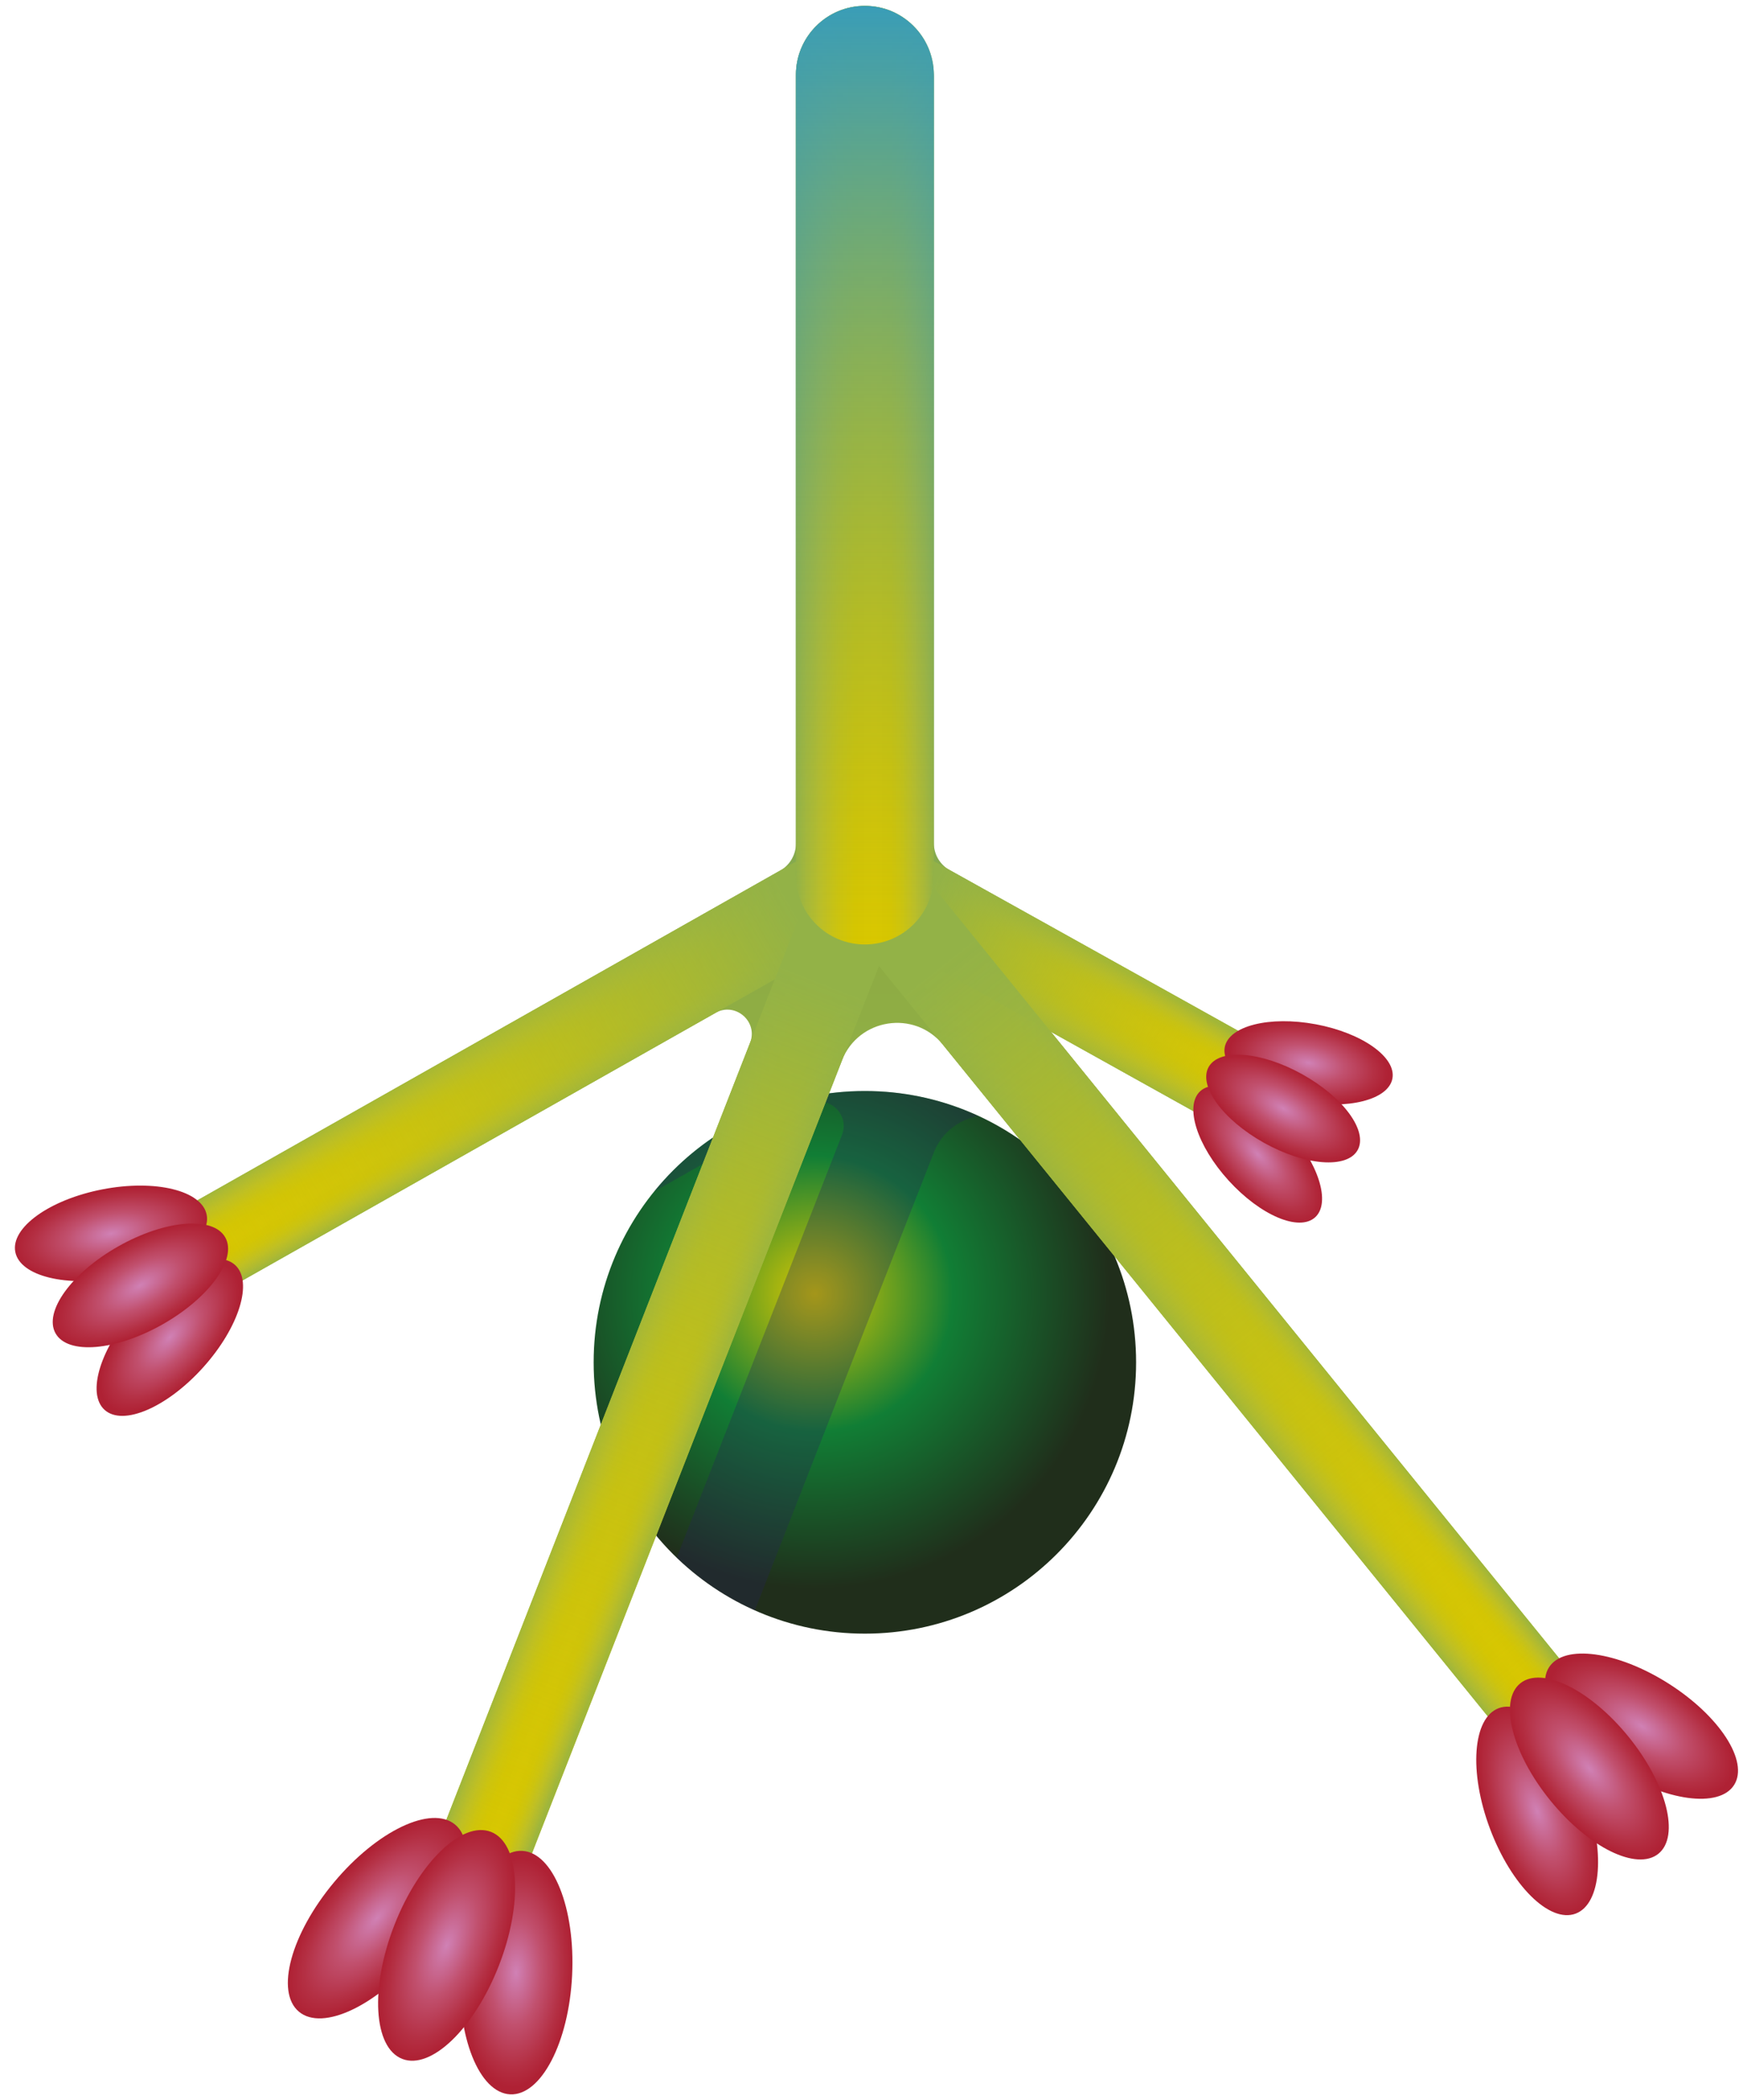 <svg width="93" height="112" viewBox="0 0 93 112" fill="none" xmlns="http://www.w3.org/2000/svg">
<path d="M46.146 87.135C54.139 87.135 60.618 80.656 60.618 72.664C60.618 64.671 54.139 58.192 46.146 58.192C38.154 58.192 31.675 64.671 31.675 72.664C31.675 80.656 38.154 87.135 46.146 87.135Z" fill="url(#paint0_radial_92_5468)"/>
<path opacity="0.3" d="M34.911 63.549L43.077 58.931C44.141 58.329 45.37 59.395 44.925 60.533L36.11 83.075C37.318 84.239 38.725 85.194 40.279 85.885L49.826 61.473C50.254 60.379 51.18 59.716 52.192 59.528C50.35 58.679 48.307 58.192 46.147 58.192C41.61 58.192 37.565 60.282 34.911 63.549Z" fill="#262458"/>
<path d="M86.707 92.785L56.069 55.03L67.271 61.27C67.649 61.48 68.058 61.581 68.462 61.581C69.323 61.581 70.158 61.126 70.607 60.321C71.266 59.137 70.841 57.643 69.658 56.984C69.658 56.984 56.906 49.883 50.676 46.413C50.149 46.12 49.826 45.566 49.826 44.963V4.129C49.826 2.35 48.623 0.719 46.875 0.384C44.524 -0.068 42.467 1.723 42.467 3.993V44.989C42.467 45.59 42.144 46.145 41.62 46.441L6.416 66.35C5.28 66.993 4.715 68.406 5.265 69.589C5.688 70.498 6.576 71.013 7.494 71.013C7.903 71.013 8.318 70.91 8.7 70.695L38.172 54.025C39.235 53.423 40.465 54.49 40.02 55.627L21.599 102.732C21.123 103.948 21.58 105.402 22.756 105.969C23.105 106.137 23.471 106.216 23.829 106.216C24.809 106.216 25.735 105.624 26.114 104.656L44.92 56.567C45.802 54.312 48.79 53.846 50.316 55.727L82.897 95.876C83.382 96.474 84.09 96.783 84.803 96.783C85.346 96.783 85.893 96.603 86.347 96.235C87.4 95.381 87.56 93.837 86.707 92.785Z" fill="url(#paint1_linear_92_5468)"/>
<path d="M68.462 61.58C68.058 61.58 67.648 61.48 67.27 61.27L44.953 48.839C43.77 48.18 43.345 46.686 44.004 45.502C44.663 44.32 46.157 43.894 47.34 44.553L69.657 56.984C70.841 57.643 71.266 59.137 70.607 60.321C70.158 61.126 69.323 61.58 68.462 61.58Z" fill="url(#paint2_linear_92_5468)"/>
<path d="M7.494 71.013C6.638 71.013 5.808 70.565 5.357 69.768C4.69 68.588 5.105 67.091 6.284 66.425L44.939 44.561C46.118 43.894 47.615 44.309 48.281 45.488C48.948 46.667 48.533 48.164 47.354 48.831L8.7 70.695C8.318 70.91 7.903 71.013 7.494 71.013Z" fill="url(#paint3_linear_92_5468)"/>
<path d="M84.803 96.783C84.09 96.783 83.382 96.473 82.897 95.876L44.242 48.242C43.388 47.19 43.549 45.645 44.601 44.791C45.652 43.94 47.197 44.098 48.051 45.151L86.707 92.785C87.56 93.837 87.4 95.381 86.347 96.235C85.893 96.603 85.346 96.783 84.803 96.783Z" fill="url(#paint4_linear_92_5468)"/>
<path d="M23.829 106.216C23.532 106.216 23.229 106.161 22.936 106.047C21.674 105.553 21.052 104.131 21.545 102.869L43.862 45.803C44.355 44.54 45.777 43.918 47.04 44.411C48.302 44.905 48.924 46.328 48.431 47.589L26.114 104.656C25.735 105.624 24.809 106.216 23.829 106.216Z" fill="url(#paint5_linear_92_5468)"/>
<path d="M68.462 61.58C68.058 61.58 67.648 61.48 67.27 61.27L44.953 48.839C43.77 48.18 43.345 46.686 44.004 45.502C44.663 44.32 46.157 43.894 47.34 44.553L69.657 56.984C70.841 57.643 71.266 59.137 70.607 60.321C70.158 61.126 69.323 61.58 68.462 61.58Z" fill="url(#paint6_linear_92_5468)"/>
<path d="M7.494 71.013C6.638 71.013 5.808 70.565 5.357 69.768C4.69 68.588 5.105 67.091 6.284 66.425L44.939 44.561C46.118 43.894 47.615 44.309 48.281 45.488C48.948 46.667 48.533 48.164 47.354 48.831L8.7 70.695C8.318 70.91 7.903 71.013 7.494 71.013Z" fill="url(#paint7_linear_92_5468)"/>
<path d="M84.803 96.783C84.09 96.783 83.382 96.473 82.897 95.876L44.242 48.242C43.388 47.19 43.549 45.645 44.601 44.791C45.652 43.94 47.197 44.098 48.051 45.151L86.707 92.785C87.56 93.837 87.4 95.381 86.347 96.235C85.893 96.603 85.346 96.783 84.803 96.783Z" fill="url(#paint8_linear_92_5468)"/>
<path d="M23.829 106.216C23.532 106.216 23.229 106.161 22.936 106.047C21.674 105.553 21.052 104.131 21.545 102.869L43.862 45.803C44.355 44.54 45.777 43.918 47.04 44.411C48.302 44.905 48.924 46.328 48.431 47.589L26.114 104.656C25.735 105.624 24.809 106.216 23.829 106.216Z" fill="url(#paint9_linear_92_5468)"/>
<path d="M22.412 104.229C24.715 101.474 25.554 98.382 24.287 97.323C23.02 96.264 20.127 97.639 17.824 100.394C15.522 103.149 14.682 106.24 15.949 107.299C17.216 108.358 20.11 106.983 22.412 104.229Z" fill="url(#paint10_radial_92_5468)"/>
<path d="M24.554 105.066C24.731 101.48 26.212 98.639 27.861 98.721C29.51 98.802 30.703 101.775 30.526 105.361C30.349 108.947 28.868 111.788 27.219 111.707C25.57 111.625 24.377 108.652 24.554 105.066Z" fill="url(#paint11_radial_92_5468)"/>
<path d="M26.614 104.851C27.922 101.508 27.735 98.309 26.197 97.708C24.659 97.107 22.352 99.33 21.045 102.674C19.737 106.017 19.924 109.216 21.462 109.817C22.999 110.418 25.306 108.195 26.614 104.851Z" fill="url(#paint12_radial_92_5468)"/>
<path d="M84.537 95.646C83.404 92.619 81.357 90.589 79.965 91.11C78.574 91.631 78.364 94.507 79.497 97.533C80.63 100.559 82.677 102.59 84.069 102.069C85.461 101.547 85.67 98.672 84.537 95.646Z" fill="url(#paint13_radial_92_5468)"/>
<path d="M86.144 94.342C83.416 92.61 81.85 90.189 82.647 88.934C83.444 87.679 86.301 88.066 89.029 89.798C91.757 91.53 93.323 93.951 92.526 95.206C91.73 96.461 88.872 96.074 86.144 94.342Z" fill="url(#paint14_radial_92_5468)"/>
<path d="M86.891 92.634C84.855 90.125 82.269 88.85 81.115 89.786C79.961 90.723 80.676 93.516 82.713 96.025C84.749 98.534 87.335 99.809 88.489 98.873C89.643 97.936 88.927 95.143 86.891 92.634Z" fill="url(#paint15_radial_92_5468)"/>
<path d="M6.377 68.133C9.197 67.587 11.279 66.093 11.028 64.796C10.777 63.499 8.287 62.891 5.467 63.437C2.647 63.983 0.565 65.477 0.816 66.774C1.067 68.071 3.557 68.68 6.377 68.133Z" fill="url(#paint16_radial_92_5468)"/>
<path d="M7.283 69.734C9.204 67.599 11.557 66.584 12.539 67.468C13.521 68.351 12.76 70.799 10.839 72.934C8.918 75.069 6.564 76.084 5.582 75.201C4.6 74.317 5.362 71.87 7.283 69.734Z" fill="url(#paint17_radial_92_5468)"/>
<path d="M8.669 70.641C11.169 69.227 12.669 67.149 12.018 65.999C11.368 64.849 8.814 65.063 6.314 66.478C3.814 67.892 2.314 69.97 2.965 71.12C3.615 72.27 6.169 72.055 8.669 70.641Z" fill="url(#paint18_radial_92_5468)"/>
<path d="M68.653 60.154C66.96 58.297 64.895 57.422 64.041 58.201C63.187 58.98 63.867 61.117 65.56 62.974C67.253 64.831 69.318 65.706 70.172 64.927C71.027 64.148 70.347 62.012 68.653 60.154Z" fill="url(#paint19_radial_92_5468)"/>
<path d="M69.437 58.748C66.966 58.286 65.136 56.99 65.348 55.854C65.561 54.718 67.735 54.172 70.206 54.633C72.676 55.095 74.507 56.391 74.294 57.527C74.082 58.663 71.907 59.21 69.437 58.748Z" fill="url(#paint20_radial_92_5468)"/>
<path d="M69.482 57.299C67.287 56.076 65.051 55.903 64.488 56.913C63.926 57.922 65.25 59.733 67.445 60.956C69.641 62.179 71.877 62.352 72.439 61.342C73.002 60.332 71.678 58.522 69.482 57.299Z" fill="url(#paint21_radial_92_5468)"/>
<path d="M46.146 50.375C44.115 50.375 42.467 48.728 42.467 46.696V3.993C42.467 1.961 44.115 0.313 46.146 0.313C48.178 0.313 49.826 1.961 49.826 3.993V46.696C49.826 48.728 48.178 50.375 46.146 50.375Z" fill="url(#paint22_linear_92_5468)"/>
<path d="M46.146 50.375C44.115 50.375 42.467 48.728 42.467 46.696V3.993C42.467 1.961 44.115 0.313 46.146 0.313C48.178 0.313 49.826 1.961 49.826 3.993V46.696C49.826 48.728 48.178 50.375 46.146 50.375Z" fill="url(#paint23_linear_92_5468)"/>
<defs>
<radialGradient id="paint0_radial_92_5468" cx="0" cy="0" r="1" gradientUnits="userSpaceOnUse" gradientTransform="translate(43.486 69.008) scale(15.711 15.711)">
<stop offset="0.002" stop-color="#D9C700"/>
<stop offset="0.071" stop-color="#BDBD0A"/>
<stop offset="0.467" stop-color="#117E35"/>
<stop offset="1" stop-color="#202E1B"/>
</radialGradient>
<linearGradient id="paint1_linear_92_5468" x1="46.154" y1="106.216" x2="46.154" y2="0.314" gradientUnits="userSpaceOnUse">
<stop offset="0.002" stop-color="#D9C700"/>
<stop offset="0.423" stop-color="#93B247"/>
<stop offset="0.524" stop-color="#8DAB43"/>
<stop offset="0.999" stop-color="#3A9DB7"/>
</linearGradient>
<linearGradient id="paint2_linear_92_5468" x1="56.109" y1="55.057" x2="58.413" y2="50.923" gradientUnits="userSpaceOnUse">
<stop stop-color="#93B247"/>
<stop offset="0.07" stop-color="#A6B83B"/>
<stop offset="0.183" stop-color="#BDBF27"/>
<stop offset="0.302" stop-color="#CDC40E"/>
<stop offset="0.427" stop-color="#D6C600"/>
<stop offset="0.57" stop-color="#D9C700"/>
<stop offset="0.677" stop-color="#D6C600"/>
<stop offset="0.772" stop-color="#CDC40F"/>
<stop offset="0.861" stop-color="#BDBF28"/>
<stop offset="0.947" stop-color="#A6B73B"/>
<stop offset="1" stop-color="#93B247"/>
</linearGradient>
<linearGradient id="paint3_linear_92_5468" x1="25.587" y1="55.44" x2="28.02" y2="59.761" gradientUnits="userSpaceOnUse">
<stop stop-color="#93B247"/>
<stop offset="0.07" stop-color="#A6B83B"/>
<stop offset="0.183" stop-color="#BDBF27"/>
<stop offset="0.302" stop-color="#CDC40E"/>
<stop offset="0.427" stop-color="#D6C600"/>
<stop offset="0.57" stop-color="#D9C700"/>
<stop offset="0.677" stop-color="#D6C600"/>
<stop offset="0.772" stop-color="#CDC40F"/>
<stop offset="0.861" stop-color="#BDBF28"/>
<stop offset="0.947" stop-color="#A6B73B"/>
<stop offset="1" stop-color="#93B247"/>
</linearGradient>
<linearGradient id="paint4_linear_92_5468" x1="63.659" y1="71.97" x2="67.434" y2="68.94" gradientUnits="userSpaceOnUse">
<stop stop-color="#93B247"/>
<stop offset="0.07" stop-color="#A6B83B"/>
<stop offset="0.183" stop-color="#BDBF27"/>
<stop offset="0.302" stop-color="#CDC40E"/>
<stop offset="0.427" stop-color="#D6C600"/>
<stop offset="0.57" stop-color="#D9C700"/>
<stop offset="0.677" stop-color="#D6C600"/>
<stop offset="0.772" stop-color="#CDC40F"/>
<stop offset="0.861" stop-color="#BDBF28"/>
<stop offset="0.947" stop-color="#A6B73B"/>
<stop offset="1" stop-color="#93B247"/>
</linearGradient>
<linearGradient id="paint5_linear_92_5468" x1="32.628" y1="74.312" x2="37.098" y2="76.05" gradientUnits="userSpaceOnUse">
<stop stop-color="#93B247"/>
<stop offset="0.07" stop-color="#A6B83B"/>
<stop offset="0.183" stop-color="#BDBF27"/>
<stop offset="0.302" stop-color="#CDC40E"/>
<stop offset="0.427" stop-color="#D6C600"/>
<stop offset="0.57" stop-color="#D9C700"/>
<stop offset="0.677" stop-color="#D6C600"/>
<stop offset="0.772" stop-color="#CDC40F"/>
<stop offset="0.861" stop-color="#BDBF28"/>
<stop offset="0.947" stop-color="#A6B73B"/>
<stop offset="1" stop-color="#93B247"/>
</linearGradient>
<linearGradient id="paint6_linear_92_5468" x1="70.596" y1="60.497" x2="46.07" y2="46.499" gradientUnits="userSpaceOnUse">
<stop offset="0.002" stop-color="#D9C700" stop-opacity="0"/>
<stop offset="0.873" stop-color="#93B247"/>
</linearGradient>
<linearGradient id="paint7_linear_92_5468" x1="5.351" y1="69.971" x2="47.808" y2="45.561" gradientUnits="userSpaceOnUse">
<stop offset="0.002" stop-color="#D9C700" stop-opacity="0"/>
<stop offset="0.873" stop-color="#93B247"/>
</linearGradient>
<linearGradient id="paint8_linear_92_5468" x1="86.167" y1="96.379" x2="44.982" y2="44.898" gradientUnits="userSpaceOnUse">
<stop offset="0.002" stop-color="#D9C700" stop-opacity="0"/>
<stop offset="0.873" stop-color="#93B247"/>
</linearGradient>
<linearGradient id="paint9_linear_92_5468" x1="22.993" y1="106.069" x2="46.92" y2="44.552" gradientUnits="userSpaceOnUse">
<stop offset="0.002" stop-color="#D9C700" stop-opacity="0"/>
<stop offset="0.873" stop-color="#93B247"/>
</linearGradient>
<radialGradient id="paint10_radial_92_5468" cx="0" cy="0" r="1" gradientUnits="userSpaceOnUse" gradientTransform="translate(20.117 102.309) rotate(40.197) scale(2.865 6.474)">
<stop stop-color="#D081B5"/>
<stop offset="0.459" stop-color="#C1506E"/>
<stop offset="0.828" stop-color="#B42F43"/>
<stop offset="1" stop-color="#AF2134"/>
</radialGradient>
<radialGradient id="paint11_radial_92_5468" cx="0" cy="0" r="1" gradientUnits="userSpaceOnUse" gradientTransform="translate(27.536 105.208) rotate(2.66) scale(2.965 6.123)">
<stop stop-color="#D081B5"/>
<stop offset="0.459" stop-color="#C1506E"/>
<stop offset="0.828" stop-color="#B42F43"/>
<stop offset="1" stop-color="#AF2134"/>
</radialGradient>
<radialGradient id="paint12_radial_92_5468" cx="0" cy="0" r="1" gradientUnits="userSpaceOnUse" gradientTransform="translate(23.831 103.761) rotate(21.359) scale(2.958 6.354)">
<stop stop-color="#D081B5"/>
<stop offset="0.459" stop-color="#C1506E"/>
<stop offset="0.828" stop-color="#B42F43"/>
<stop offset="1" stop-color="#AF2134"/>
</radialGradient>
<radialGradient id="paint13_radial_92_5468" cx="0" cy="0" r="1" gradientUnits="userSpaceOnUse" gradientTransform="translate(82.016 96.595) rotate(-20.223) scale(2.579 5.827)">
<stop stop-color="#D081B5"/>
<stop offset="0.459" stop-color="#C1506E"/>
<stop offset="0.828" stop-color="#B42F43"/>
<stop offset="1" stop-color="#AF2134"/>
</radialGradient>
<radialGradient id="paint14_radial_92_5468" cx="0" cy="0" r="1" gradientUnits="userSpaceOnUse" gradientTransform="translate(87.59 92.07) rotate(-57.758) scale(2.669 5.511)">
<stop stop-color="#D081B5"/>
<stop offset="0.459" stop-color="#C1506E"/>
<stop offset="0.828" stop-color="#B42F43"/>
<stop offset="1" stop-color="#AF2134"/>
</radialGradient>
<radialGradient id="paint15_radial_92_5468" cx="0" cy="0" r="1" gradientUnits="userSpaceOnUse" gradientTransform="translate(84.799 94.325) rotate(-39.058) scale(2.662 5.718)">
<stop stop-color="#D081B5"/>
<stop offset="0.459" stop-color="#C1506E"/>
<stop offset="0.828" stop-color="#B42F43"/>
<stop offset="1" stop-color="#AF2134"/>
</radialGradient>
<radialGradient id="paint16_radial_92_5468" cx="0" cy="0" r="1" gradientUnits="userSpaceOnUse" gradientTransform="translate(5.922 65.795) rotate(79.345) scale(2.292 5.179)">
<stop stop-color="#D081B5"/>
<stop offset="0.459" stop-color="#C1506E"/>
<stop offset="0.828" stop-color="#B42F43"/>
<stop offset="1" stop-color="#AF2134"/>
</radialGradient>
<radialGradient id="paint17_radial_92_5468" cx="0" cy="0" r="1" gradientUnits="userSpaceOnUse" gradientTransform="translate(9.063 71.323) rotate(41.806) scale(2.372 4.899)">
<stop stop-color="#D081B5"/>
<stop offset="0.459" stop-color="#C1506E"/>
<stop offset="0.828" stop-color="#B42F43"/>
<stop offset="1" stop-color="#AF2134"/>
</radialGradient>
<radialGradient id="paint18_radial_92_5468" cx="0" cy="0" r="1" gradientUnits="userSpaceOnUse" gradientTransform="translate(7.49 68.558) rotate(60.507) scale(2.366 5.083)">
<stop stop-color="#D081B5"/>
<stop offset="0.459" stop-color="#C1506E"/>
<stop offset="0.828" stop-color="#B42F43"/>
<stop offset="1" stop-color="#AF2134"/>
</radialGradient>
<radialGradient id="paint19_radial_92_5468" cx="0" cy="0" r="1" gradientUnits="userSpaceOnUse" gradientTransform="translate(67.114 61.567) rotate(-42.045) scale(2.006 4.532)">
<stop stop-color="#D081B5"/>
<stop offset="0.459" stop-color="#C1506E"/>
<stop offset="0.828" stop-color="#B42F43"/>
<stop offset="1" stop-color="#AF2134"/>
</radialGradient>
<radialGradient id="paint20_radial_92_5468" cx="0" cy="0" r="1" gradientUnits="userSpaceOnUse" gradientTransform="translate(69.817 56.689) rotate(-79.578) scale(2.076 4.286)">
<stop stop-color="#D081B5"/>
<stop offset="0.459" stop-color="#C1506E"/>
<stop offset="0.828" stop-color="#B42F43"/>
<stop offset="1" stop-color="#AF2134"/>
</radialGradient>
<radialGradient id="paint21_radial_92_5468" cx="0" cy="0" r="1" gradientUnits="userSpaceOnUse" gradientTransform="translate(68.47 59.125) rotate(-60.882) scale(2.07 4.447)">
<stop stop-color="#D081B5"/>
<stop offset="0.459" stop-color="#C1506E"/>
<stop offset="0.828" stop-color="#B42F43"/>
<stop offset="1" stop-color="#AF2134"/>
</radialGradient>
<linearGradient id="paint22_linear_92_5468" x1="42.467" y1="25.344" x2="49.826" y2="25.344" gradientUnits="userSpaceOnUse">
<stop stop-color="#93B247"/>
<stop offset="0.07" stop-color="#A6B83B"/>
<stop offset="0.183" stop-color="#BDBF27"/>
<stop offset="0.302" stop-color="#CDC40E"/>
<stop offset="0.427" stop-color="#D6C600"/>
<stop offset="0.57" stop-color="#D9C700"/>
<stop offset="0.677" stop-color="#D6C600"/>
<stop offset="0.772" stop-color="#CDC40F"/>
<stop offset="0.861" stop-color="#BDBF28"/>
<stop offset="0.947" stop-color="#A6B73B"/>
<stop offset="1" stop-color="#93B247"/>
</linearGradient>
<linearGradient id="paint23_linear_92_5468" x1="46.146" y1="50.375" x2="46.146" y2="0.313" gradientUnits="userSpaceOnUse">
<stop stop-color="#8DAB43" stop-opacity="0"/>
<stop offset="0.999" stop-color="#3A9DB7"/>
</linearGradient>
</defs>
</svg>
